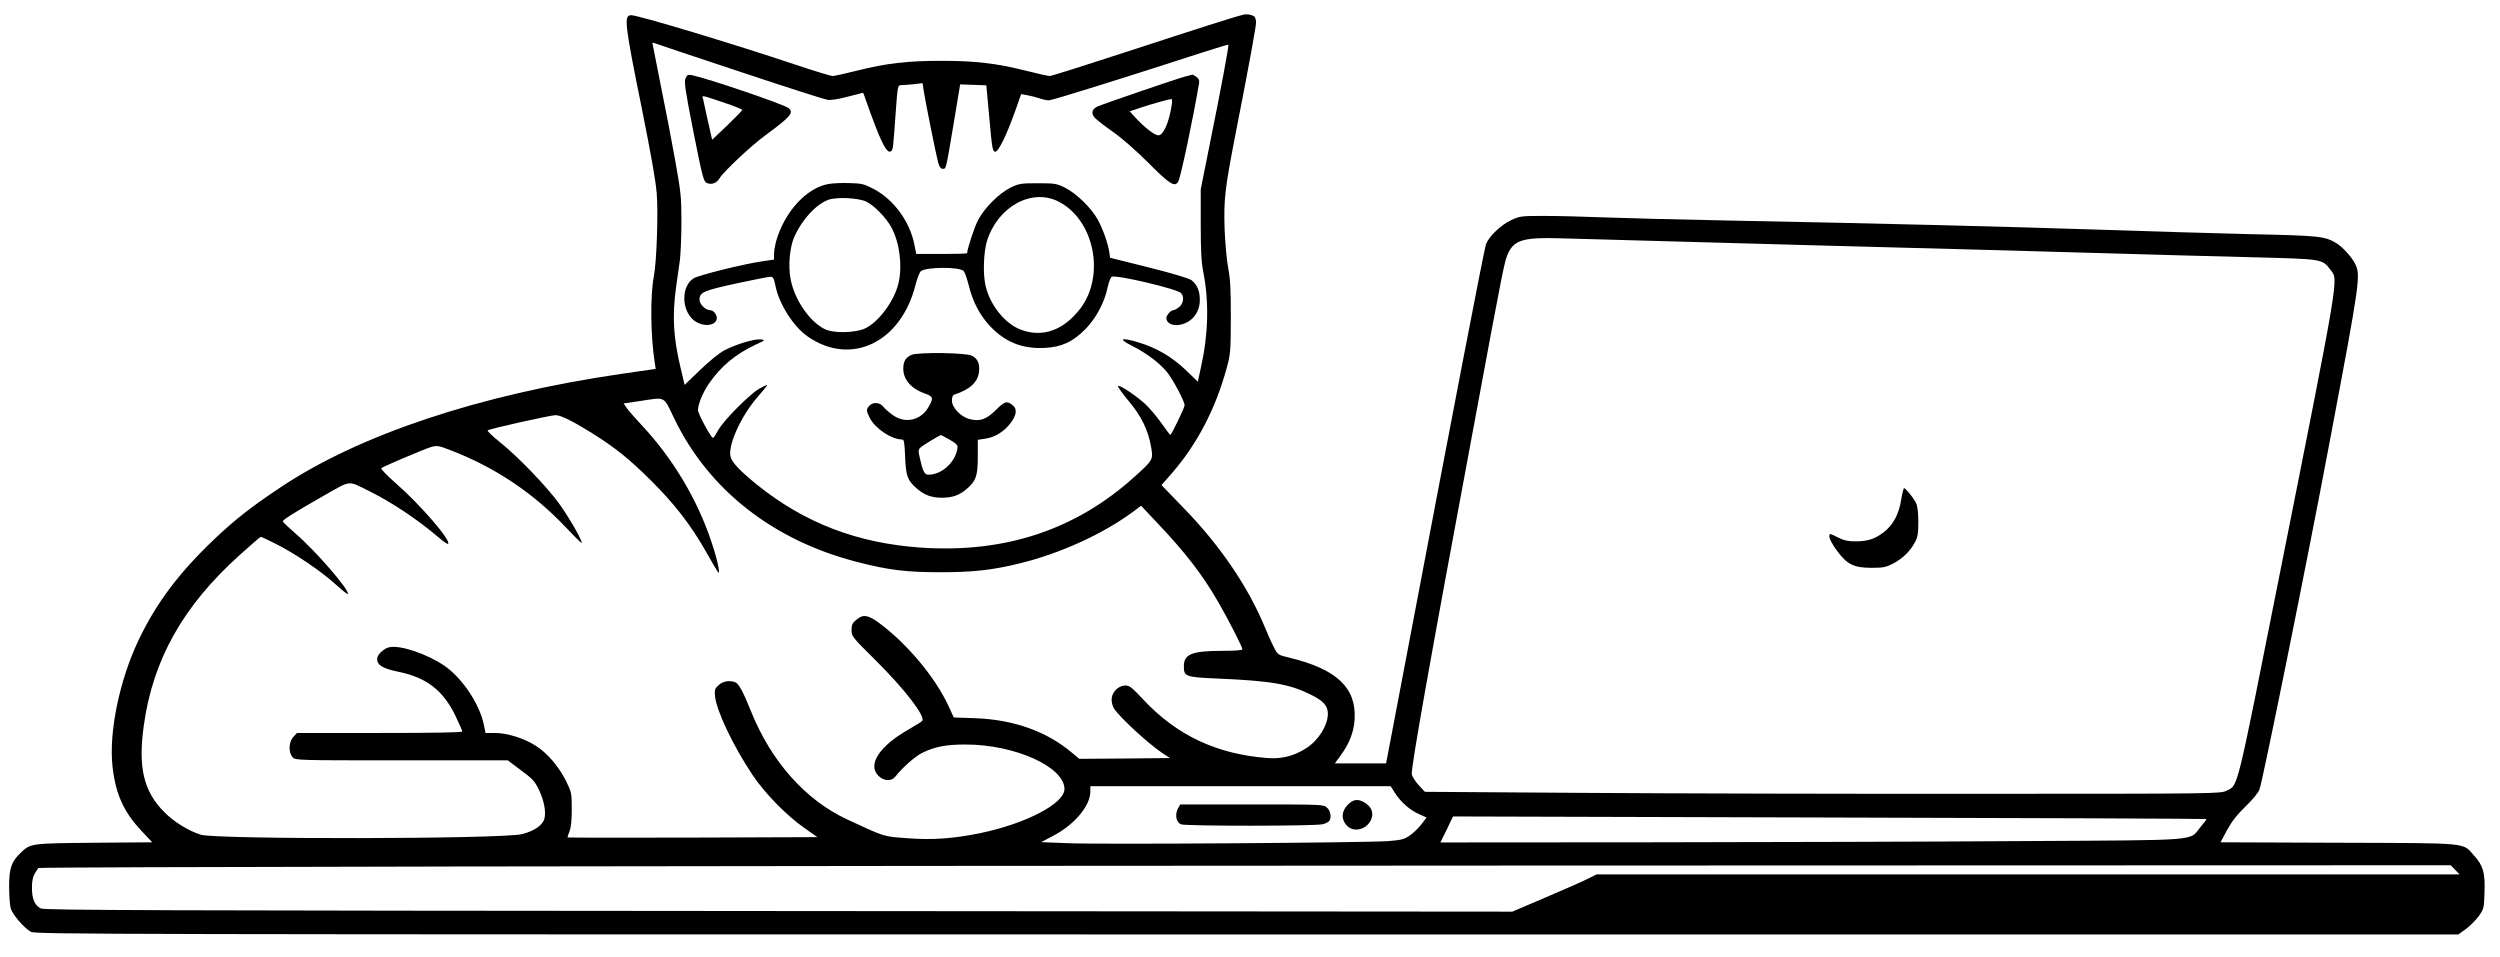 <svg xmlns="http://www.w3.org/2000/svg" version="1.0" viewBox="0 0 1644 629" preserveAspectRatio="xMidYMid meet" width="100%">
<path d="M 817.5 9.7 c -5.2 1.2 -29.3 8.9 -75.2 23.9 c -27.5 9 -50.9 16.4 -52 16.4 c -1 0 -8.1 -1.6 -15.7 -3.5 c -19.4 -4.9 -33.3 -6.5 -55.6 -6.5 c -22.3 0 -36.2 1.6 -55.6 6.5 c -7.6 1.9 -14.8 3.5 -15.9 3.5 c -1.1 0 -12.2 -3.4 -24.5 -7.5 c -40.5 -13.6 -103.3 -32.5 -107.9 -32.5 c -5 0 -4.4 5.3 7 61.5 c 6 29.9 9.2 47.9 9.8 56.1 c 1 12.6 -0.1 44.8 -1.9 53.9 c -2.5 13.3 -2.2 39.6 0.6 57.2 l 0.6 3.9 l -22.9 3.3 c -93.1 13.6 -172.3 40 -224.3 74.9 c -19.2 12.8 -29.8 21.2 -43 33.7 c -23.5 22.4 -38.2 42 -49.9 66.5 c -12.6 26.5 -19.6 60.7 -17.1 83.1 c 2 17.9 7.3 29.8 18.8 42 l 7.3 7.8 l -38.3 0.3 c -42 0.4 -41.6 0.4 -48.2 6.6 c -6.1 5.9 -7.6 10 -7.6 22.2 c 0 5.8 0.5 12.2 1 14.2 c 1.2 4.2 8.8 13.1 13.4 15.6 c 2.9 1.6 50.3 1.7 799.6 1.7 l 796.6 0 l 4.9 -3.5 c 2.7 -2 6.5 -5.8 8.5 -8.5 c 3.4 -4.8 3.5 -5.3 3.8 -15.3 c 0.5 -13.3 -0.8 -17.8 -6.7 -24.4 c -8 -8.9 -1.5 -8.3 -89.2 -8.6 l -77.7 -0.3 l 4.3 -8 c 3.1 -5.7 6.6 -10.2 12.3 -15.7 c 5 -4.8 8.3 -9 9.1 -11.2 c 2.8 -9 31.5 -150.8 46 -228 c 20.3 -107.6 20.7 -110.1 16.6 -117.9 c -2.2 -4.3 -8 -10.6 -11.8 -13 c -8 -4.8 -10.6 -5.1 -56.5 -6.1 c -23.9 -0.6 -69.4 -1.9 -101.1 -3 c -57.5 -1.9 -139.3 -4 -244.1 -6 c -30.5 -0.6 -66.1 -1.5 -79 -2 c -12.9 -0.5 -30.9 -1 -40 -1 c -16.1 0 -16.6 0.1 -22.5 2.9 c -6.4 3 -14.3 10.5 -16.3 15.6 c -1.1 2.8 -21.2 107.2 -52.8 273.7 l -12.9 67.8 l -16.8 0 l -16.9 0 l 3.6 -4.9 c 6 -8.2 8.9 -15.6 9.4 -24.2 c 1.2 -20.6 -11.8 -32.9 -42.9 -40.4 c -7.5 -1.8 -7.6 -1.8 -10.2 -6.9 c -1.5 -2.8 -4 -8.5 -5.7 -12.6 c -11.1 -27 -29.7 -54.4 -53.9 -79.2 l -14.3 -14.8 l 7 -8 c 16.5 -19 28.6 -42.3 35.8 -68.7 c 2.6 -9.3 2.7 -11 2.8 -33.3 c 0 -18.6 -0.3 -25.4 -1.7 -32.5 c -1 -5.2 -2 -16.3 -2.4 -26 c -0.6 -19.7 0.1 -26 7.7 -65 c 7.9 -40.1 13 -68.1 13 -70.7 c 0 -1.2 -0.4 -2.8 -0.8 -3.5 c -0.9 -1.4 -5 -2.3 -7.7 -1.6 z m -331.1 37.4 c 29.7 9.9 55.6 18.2 57.6 18.5 c 2.4 0.4 7 -0.3 13.4 -2 c 5.4 -1.4 9.9 -2.6 10.1 -2.6 c 0.2 0 1.1 2.4 2 5.2 c 1 2.9 3.9 11 6.6 17.9 c 5 12.8 8 17.2 10 15.2 c 1.2 -1.2 1.2 -1.4 3 -26.6 c 1.2 -16.2 1.3 -16.7 3.4 -16.7 c 1.2 0 4.9 -0.3 8.2 -0.6 l 6 -0.7 l 0.7 4.9 c 1 6.6 8.3 43 9.6 47.6 c 0.8 2.6 1.7 3.8 2.9 3.8 c 2.3 0 2 1.3 7.2 -29.6 l 4.3 -25.9 l 8.6 0.3 l 8.6 0.3 l 2 21.7 c 1.7 19.1 2.1 21.7 3.7 22 c 2.1 0.4 7.3 -10.1 13.4 -27.1 l 3.8 -10.8 l 4 0.7 c 2.2 0.4 5.7 1.3 7.9 2 c 2.1 0.8 5 1.4 6.3 1.4 c 2.2 0 48 -14.3 102.3 -31.9 c 8.5 -2.7 15.6 -4.9 15.8 -4.7 c 0.4 0.5 -4.9 29.2 -12.1 64.6 l -6.1 30.5 l 0 23 c 0 17.7 0.4 25.1 1.8 32 c 3.7 19.3 3.2 40.4 -1.6 61.7 l -2.1 9.8 l -8.1 -7.8 c -9 -8.6 -19.3 -14.6 -31.4 -18.2 c -11.3 -3.3 -13 -2.2 -3.8 2.4 c 10.1 5.1 19.2 12.1 23.7 18.2 c 4.1 5.5 10.9 18.5 10.9 20.9 c 0 1.6 -8.7 19.5 -9.4 19.5 c -0.3 0 -2.9 -3.5 -5.9 -7.8 c -3 -4.3 -7.9 -10 -10.8 -12.7 c -6.8 -6.1 -17.3 -12.9 -17.7 -11.6 c -0.2 0.6 3 5 7 9.8 c 8.3 9.8 12.9 19.2 14.8 30.5 c 1.4 8 1.2 8.4 -10.8 19.2 c -38.8 35.1 -85.4 50.5 -140.8 46.7 c -41.7 -2.9 -76.3 -16.2 -107.4 -41.2 c -11.2 -9 -16.7 -14.8 -17.6 -18.6 c -1.9 -7.3 6.9 -26.7 17.6 -39 c 3.7 -4.3 6.7 -8 6.5 -8.1 c -0.2 -0.2 -2.5 0.9 -5.2 2.4 c -6.5 3.8 -23.3 20.7 -26.9 27.1 c -1.6 2.9 -3.1 5.3 -3.5 5.3 c -1.3 0 -9.9 -15.8 -9.9 -18.3 c 0 -3.9 3.2 -11.6 7.1 -17.3 c 7.8 -11.4 17.4 -19.4 30.7 -25.7 c 6.6 -3 6.6 -3.1 3.4 -3.5 c -4.3 -0.4 -15.9 3.1 -23.7 7.1 c -3.7 2 -9.9 7 -16.1 13 l -10.2 9.8 l -2.6 -11 c -4.8 -20 -5.6 -33.9 -3.1 -52.6 c 0.9 -6.1 2 -14.4 2.6 -18.5 c 0.5 -4.1 1 -15.4 1 -25 c 0 -16.1 -0.3 -19.3 -4 -40 c -2.2 -12.4 -6.5 -34.9 -9.6 -49.9 c -3 -15.1 -5.5 -27.7 -5.5 -27.9 c 0 -0.2 0.8 -0.1 1.8 0.3 c 0.9 0.4 26 8.8 55.6 18.6 z m 698.6 114 c 81.7 2.1 171 4.6 198.5 5.4 c 27.5 0.8 70.3 2 95 2.6 c 50.2 1.3 48.4 1 54.3 8.7 c 4.9 6.5 5.8 1.5 -33.1 196.9 c -29.7 149.4 -27.7 141.2 -35.6 145.3 c -3.9 1.9 -6.3 2 -160.3 2 c -86 0.1 -203.7 -0.2 -261.6 -0.6 l -105.2 -0.7 l -4 -4.3 c -2.2 -2.4 -4.2 -5.5 -4.6 -7.1 c -0.8 -3.1 11.7 -73.6 41.2 -231.5 c 19.8 -106.7 19.8 -106.5 22.5 -112 c 4 -8 10.7 -9.8 33.4 -9.1 c 6.1 0.2 77.8 2.2 159.5 4.4 z m -741.6 114.1 c 22.5 46.8 64.9 80.1 120.1 94.3 c 20.8 5.4 32.4 6.8 55 6.8 c 21.7 0 34.1 -1.4 52.4 -5.9 c 26.4 -6.5 54.3 -19.2 74.1 -33.8 l 5.4 -4 l 9.9 10.5 c 19.2 20.2 30.5 34.8 41.1 53.3 c 6.6 11.4 15.6 29.1 15.6 30.6 c 0 0.6 -4.9 1 -13.1 1 c -20 0 -25.4 2.1 -25.4 10.1 c 0 6.8 1.1 7.2 21.8 8.1 c 35.5 1.5 47.6 3.6 61.7 10.6 c 8.4 4.2 11.2 7.3 11.2 12.6 c 0 7.6 -6.2 17.5 -14.2 22.6 c -8.1 5.2 -16.1 7.2 -25.5 6.5 c -33.6 -2.6 -59.8 -15 -81.9 -38.7 c -7.4 -7.9 -8.9 -9.1 -11.7 -9 c -4.6 0.1 -8.9 4.5 -8.9 9.2 c 0 1.9 0.7 4.7 1.6 6 c 4.3 6.3 22.8 23.3 32.3 29.6 l 4.5 2.9 l -29.9 0.3 l -29.8 0.2 l -4.9 -4.1 c -16.6 -14 -38.3 -21.7 -63.5 -22.6 l -14.1 -0.5 l -3.3 -7.2 c -8.6 -18.9 -27.4 -41.4 -46 -55.1 c -7.1 -5.2 -10.4 -5.7 -14.8 -1.9 c -2.6 2.1 -3.1 3.3 -3.1 6.8 c 0 4 0.4 4.6 15.6 19.6 c 19.4 19.3 32.9 36.8 30.9 40 c -0.3 0.5 -4.1 2.9 -8.5 5.4 c -19.7 11.1 -27.9 23.6 -20.2 30.9 c 3.6 3.5 8.5 3.6 11 0.4 c 4.7 -6.1 13.3 -13.6 18.2 -15.9 c 8.3 -3.9 15.4 -5.2 28 -5.2 c 32.4 0 65 14.7 65 29.3 c 0 9.5 -25.2 22.7 -55.5 29 c -17.7 3.6 -31.5 4.6 -48 3.3 c -16 -1.2 -14 -0.6 -39.3 -12.3 c -27.4 -12.7 -50 -38 -63.3 -71.1 c -5.3 -13.2 -8.1 -18.3 -10.5 -19.2 c -3.6 -1.4 -8.2 -0.6 -10.9 2 c -2.4 2.2 -2.7 3.1 -2.3 7.2 c 1 9.7 11.7 32.3 24.6 51.7 c 8 12 22.3 26.7 34.2 35 l 8.5 6 l -81.9 0.3 c -45.1 0.1 -82.1 0.1 -82.3 -0.1 c -0.2 -0.2 0.4 -2 1.2 -4 c 1 -2.5 1.5 -7.1 1.5 -14.6 c 0 -10.7 -0.1 -11 -4 -19 c -4.7 -9.2 -12.2 -18 -19.7 -22.7 c -7.4 -4.8 -18.8 -8.4 -26.6 -8.4 l -6.4 0 l -1.2 -5.8 c -3 -13.7 -14.2 -30.3 -25.7 -38.3 c -11.4 -7.8 -28.9 -13.8 -36.3 -12.3 c -3.8 0.8 -8.1 4.9 -8.1 7.8 c 0 4 3.8 6.3 14.2 8.4 c 18.3 3.8 29.1 12.1 37.2 28.7 c 2.5 5.2 4.6 10 4.6 10.5 c 0 0.7 -19 1 -54.3 1 l -54.4 0 l -2.4 2.6 c -3.1 3.3 -3.3 10.2 -0.5 13.3 c 1.9 2.1 2 2.1 71.7 2.1 l 69.8 0 l 6.8 5.1 c 9.8 7.2 10.9 8.4 13.8 14.5 c 3.2 6.7 4.6 13.8 3.6 18.4 c -0.9 4.4 -6.5 8.4 -14.7 10.5 c -13.2 3.3 -201 3.6 -211.4 0.4 c -8.2 -2.6 -17.7 -8.5 -24 -14.9 c -13.6 -13.7 -17.3 -29.4 -13.4 -57.1 c 6 -43.2 25.8 -78.4 62.9 -111.8 c 7.4 -6.7 13.7 -12.1 14 -12.1 c 0.4 0 4.8 2.1 9.8 4.6 c 12.4 6.2 29.5 17.7 39.1 26.4 c 4.3 3.9 8 6.9 8.3 6.6 c 1.8 -1.8 -21 -28.3 -34.1 -39.5 c -4.7 -4.1 -8.6 -7.8 -8.6 -8.3 c 0 -1.1 8.8 -6.5 27.2 -17 c 18 -10.2 15.3 -9.9 29.3 -3 c 14.9 7.3 32.4 19 45.8 30.5 c 3.2 2.7 6 4.7 6.4 4.3 c 2.1 -2.1 -18.4 -25.9 -34.6 -40 c -5.6 -4.9 -9.8 -9.3 -9.4 -9.7 c 1.2 -1.1 28.3 -12.6 32.9 -14 c 3.8 -1 4.9 -0.9 12.5 2.1 c 29.4 11.2 55 28.4 76.5 51.3 c 5 5.3 9.4 9.7 9.8 9.7 c 1.5 0 -8.7 -17.8 -15.2 -26.5 c -8.5 -11.5 -27.1 -30.7 -38.5 -39.8 c -4.8 -3.8 -8.4 -7.3 -8 -7.7 c 1.2 -1 41.4 -10 44.7 -10 c 3.4 0 11.6 4.1 24.2 12 c 15.3 9.6 24.2 16.8 38.5 31 c 15.4 15.2 26.7 29.9 36.3 47 c 3.6 6.3 7 12.2 7.6 13 c 2.1 3 0 -7.4 -4.1 -19.5 c -9.3 -28.1 -25.5 -55.1 -45.8 -76.8 c -4.2 -4.5 -8.7 -9.6 -9.9 -11.3 l -2.1 -3.1 l 10.2 -1.5 c 18 -2.7 15.7 -3.8 23.1 11.4 z m 473.9 246.2 c 3.7 5.9 9.9 11.4 15.9 14 l 4.9 2.2 l -3.4 4.5 c -1.9 2.4 -5.3 5.8 -7.6 7.3 c -3.6 2.5 -5.5 3 -13.9 3.7 c -14.4 1.1 -189.8 2.3 -210.6 1.4 l -17.9 -0.7 l 7.9 -4.2 c 13.9 -7.2 24.3 -19.6 24.4 -28.9 l 0 -3.7 l 98.8 0 l 98.7 0 l 2.8 4.4 z m 533.6 17.2 c 0.2 0.2 -1.5 2.5 -3.8 5.2 c -7.8 9.4 2.5 8.6 -116.6 9.3 c -57.7 0.4 -167.6 0.7 -244.1 0.8 l -139.2 0.1 l 4.2 -8.5 l 4.1 -8.6 l 247.5 0.7 c 136.1 0.3 247.7 0.8 247.9 1 z m 163.6 33.4 l 2.9 3 l -283.7 0 l -283.8 0 l -5.2 2.6 c -2.8 1.5 -15.3 7 -27.7 12.3 l -22.5 9.6 l -482.5 -0.4 c -411.5 -0.3 -482.9 -0.5 -485.2 -1.7 c -4 -2.1 -5.8 -6.3 -5.8 -13.6 c 0 -4.5 0.6 -7.2 2 -9.6 c 1.1 -1.7 2.1 -3.3 2.2 -3.4 c 0.8 -0.7 410.8 -1.4 961.9 -1.6 l 624.5 -0.2 l 2.9 3 z"/><path d="M 450.8 51.5 c -1 2.3 -0.3 7.3 5.2 35.2 c 5.8 29.2 6.7 32.7 8.7 33.6 c 3.2 1.4 6.6 0.2 8.5 -3.1 c 2.6 -4.3 20.2 -20.9 29.8 -28 c 16.9 -12.4 19.2 -15.1 15.6 -18.1 c -2.9 -2.4 -52.4 -19.3 -63.3 -21.6 c -2.9 -0.6 -3.4 -0.3 -4.5 2 z m 26.5 16.4 c 5.9 2 10.8 4 10.8 4.4 c 0 0.4 -4.5 5 -9.9 10.2 l -9.9 9.4 l -2.8 -12.4 c -1.5 -6.9 -2.9 -13.5 -3.2 -14.6 c -0.7 -2.4 -2 -2.7 15 3 z"/><path d="M 779.5 50.3 c -5.3 1.3 -54.2 18.1 -57.7 19.7 c -3.9 1.8 -4.5 4.6 -1.7 7.6 c 1.3 1.4 6.6 5.5 11.9 9.2 c 5.6 3.9 15.1 12.2 23.3 20.4 c 14.1 14.2 17.4 16.2 19.6 12 c 1.6 -3.1 9.6 -40.8 13.6 -64.4 c 0.3 -2 -0.1 -3.1 -1.8 -4.3 c -1.2 -0.8 -2.4 -1.5 -2.7 -1.4 c -0.3 0.1 -2.3 0.6 -4.5 1.2 z m -9 18.9 c -1.8 11.6 -5.5 19.8 -8.8 19.8 c -2.4 0 -9.1 -5.2 -15 -11.6 l -3.8 -4.2 l 7.8 -2.6 c 7.3 -2.4 17.7 -5.3 19.6 -5.5 c 0.5 -0.1 0.6 1.8 0.2 4.1 z"/><path d="M 544.8 121 c -14.3 2.5 -28.6 18 -34.2 36.9 c -0.9 3 -1.6 7.1 -1.6 9.1 l 0 3.7 l -8.2 1.2 c -11.8 1.7 -41.2 9 -44.6 11.1 c -8.2 5 -8.3 20.6 -0.1 27.5 c 5.5 4.5 14 4.2 15.2 -0.6 c 0.6 -2.3 -1.9 -5.9 -4.2 -5.9 c -3.1 0 -7.1 -3.9 -7.1 -6.9 c 0 -4.9 2.7 -6 24.2 -10.7 c 11.2 -2.4 21.3 -4.4 22.4 -4.4 c 1.8 0 2.3 0.9 3.3 5.7 c 2.3 12.1 11.9 27.2 21.4 33.7 c 28.4 19.6 61.2 3.8 70.7 -33.9 c 1.1 -4.4 2.7 -8.5 3.6 -9.2 c 3.8 -2.8 25.2 -2.9 28.1 -0.1 c 0.7 0.7 2.2 4.9 3.3 9.3 c 2.8 11.2 7.2 19.6 14 26.9 c 10 10.6 21.2 15.1 35.9 14.4 c 11.2 -0.6 18.3 -3.8 26.7 -12.2 c 7 -7 12.8 -17.8 14.8 -27.7 c 0.7 -3.3 1.9 -6.5 2.7 -6.9 c 2.7 -1.5 42.7 7.9 45.5 10.7 c 2.3 2.4 1.7 6.9 -1.2 9.2 c -1.5 1.2 -3.2 2.1 -3.9 2.1 c -1.6 0 -4.5 3.3 -4.5 5.2 c 0 3.1 3.7 5.1 8.1 4.5 c 8.2 -1.1 13.9 -7.8 13.9 -16.4 c 0 -6 -1.7 -10.1 -5.4 -13 c -1.5 -1.2 -12.4 -4.5 -28 -8.4 l -25.6 -6.4 l -0.5 -3.5 c -0.8 -5.8 -4.4 -15.9 -7.8 -21.9 c -4.2 -7.5 -13.9 -16.9 -21.2 -20.6 c -5.7 -2.8 -6.7 -3 -18 -3 c -11.2 0 -12.4 0.2 -18 2.9 c -7.5 3.7 -16.9 13.1 -21.2 21.1 c -2.5 4.7 -7.3 19.2 -7.3 22 c 0 0.3 -7.5 0.5 -16.8 0.5 l -16.7 0 l -1.2 -6.1 c -2.9 -15 -13.4 -29.5 -26.5 -36.5 c -6.7 -3.5 -8 -3.8 -16.3 -4 c -4.9 -0.2 -11.1 0.1 -13.7 0.6 z m 151.2 11.5 c 23.5 11.9 31 48.4 14.5 70.3 c -11 14.4 -24.9 19.4 -39.2 14 c -10.4 -3.9 -20.3 -16.2 -23.2 -28.9 c -1.8 -7.7 -1.3 -22 0.9 -29.3 c 7 -22.6 29.3 -35 47 -26.1 z m -126.5 0 c 5.3 2.5 13.3 10.7 16.7 17.1 c 5.4 9.9 7.3 25.1 4.7 36.4 c -2.7 11.9 -13.2 26 -22.3 30.1 c -6.6 2.9 -20.7 3.1 -26.1 0.4 c -10.1 -4.9 -20.1 -19.5 -22.6 -33 c -1.7 -8.8 -0.6 -21 2.5 -27.9 c 5 -11.2 14.2 -21.2 22.3 -24.2 c 5.4 -2 19.6 -1.3 24.8 1.1 z"/><path d="M 599.3 233.4 c -3.8 1.7 -5.3 4.3 -5.3 9.1 c 0 7.1 5.2 13.1 14 16.2 c 5.7 2 6 3 2.7 8.8 c -5.1 9 -15.5 11.4 -23.8 5.3 c -2.4 -1.7 -5.2 -4.2 -6.2 -5.5 c -2.2 -2.8 -6.7 -3 -9 -0.5 c -2.2 2.4 -2.1 3.4 0.3 8.1 c 3.5 6.9 14.3 14.1 21.1 14.1 c 1.4 0 1.7 1.5 2.1 11.2 c 0.5 12.7 1.5 15.6 7.4 20.8 c 5.2 4.6 9.9 6.3 16.9 6.3 c 6.9 0 11.7 -1.7 16.7 -6.2 c 5.7 -5 6.8 -8.4 6.8 -20.9 l 0 -11 l 4.8 -0.7 c 6.4 -0.9 12.4 -4.6 16.7 -10.2 c 3.9 -5.1 4.5 -9.1 1.8 -11.5 c -4.1 -3.5 -5.4 -3.1 -11.4 2.8 c -6.4 6.3 -10.4 7.7 -17.3 6 c -5.7 -1.4 -11.6 -7.6 -11.6 -12.1 c 0 -2.5 0.5 -3.7 1.8 -4.1 c 9.9 -3.2 15.2 -8 16 -14.9 c 0.6 -5.4 -0.9 -8.7 -4.7 -10.6 c -4 -2 -35.6 -2.4 -39.8 -0.5 z m 25.3 55.8 c 5 3 5.4 3.5 4.9 6.2 c -1.7 9.3 -11.1 17.3 -19.6 16.7 c -1.9 -0.1 -3.3 -2.9 -4.9 -10.4 c -1.2 -5.1 -1.2 -6 0.3 -7.4 c 1.3 -1.3 11.7 -7.6 13.5 -8.2 c 0.2 0 2.8 1.4 5.8 3.1 z"/><path d="M 1250.2 328.7 c -1.5 9.5 -5.3 16.6 -11.6 21.4 c -5.8 4.4 -10.4 5.9 -18.6 5.9 c -4.6 0 -7.5 -0.6 -11.2 -2.5 c -6 -3 -5.8 -3 -5.8 -0.3 c 0.1 1.3 2.3 5.4 5.1 9.1 c 6.7 9 11 11.1 22.9 11.1 c 7.3 0 9.2 -0.4 13.7 -2.7 c 6.3 -3.2 11.5 -8.3 14.5 -14 c 1.9 -3.5 2.3 -5.7 2.3 -13.7 c -0.1 -6.9 -0.5 -10.3 -1.7 -12.6 c -2 -3.7 -6.7 -9.4 -7.7 -9.4 c -0.3 0 -1.2 3.4 -1.9 7.7 z"/><path d="M 886.2 529.3 c -4 4.2 -4.4 9.2 -0.8 13.3 c 4.3 5.1 13 3.2 16.1 -3.3 c 2.1 -4.4 0.6 -8.6 -3.9 -11.4 c -4.6 -2.8 -7.7 -2.4 -11.4 1.4 z"/><path d="M 774.5 531.9 c -2 4 -1 9 2.2 10.2 c 3.3 1.2 88.9 1.2 93.2 -0.1 c 1.9 -0.5 3.8 -1.5 4.3 -2.2 c 1.5 -2.4 0.8 -6.5 -1.5 -8.6 c -2.3 -2.2 -2.4 -2.2 -49.5 -2.2 l -47.1 0 l -1.6 2.9 z"/>
</svg>